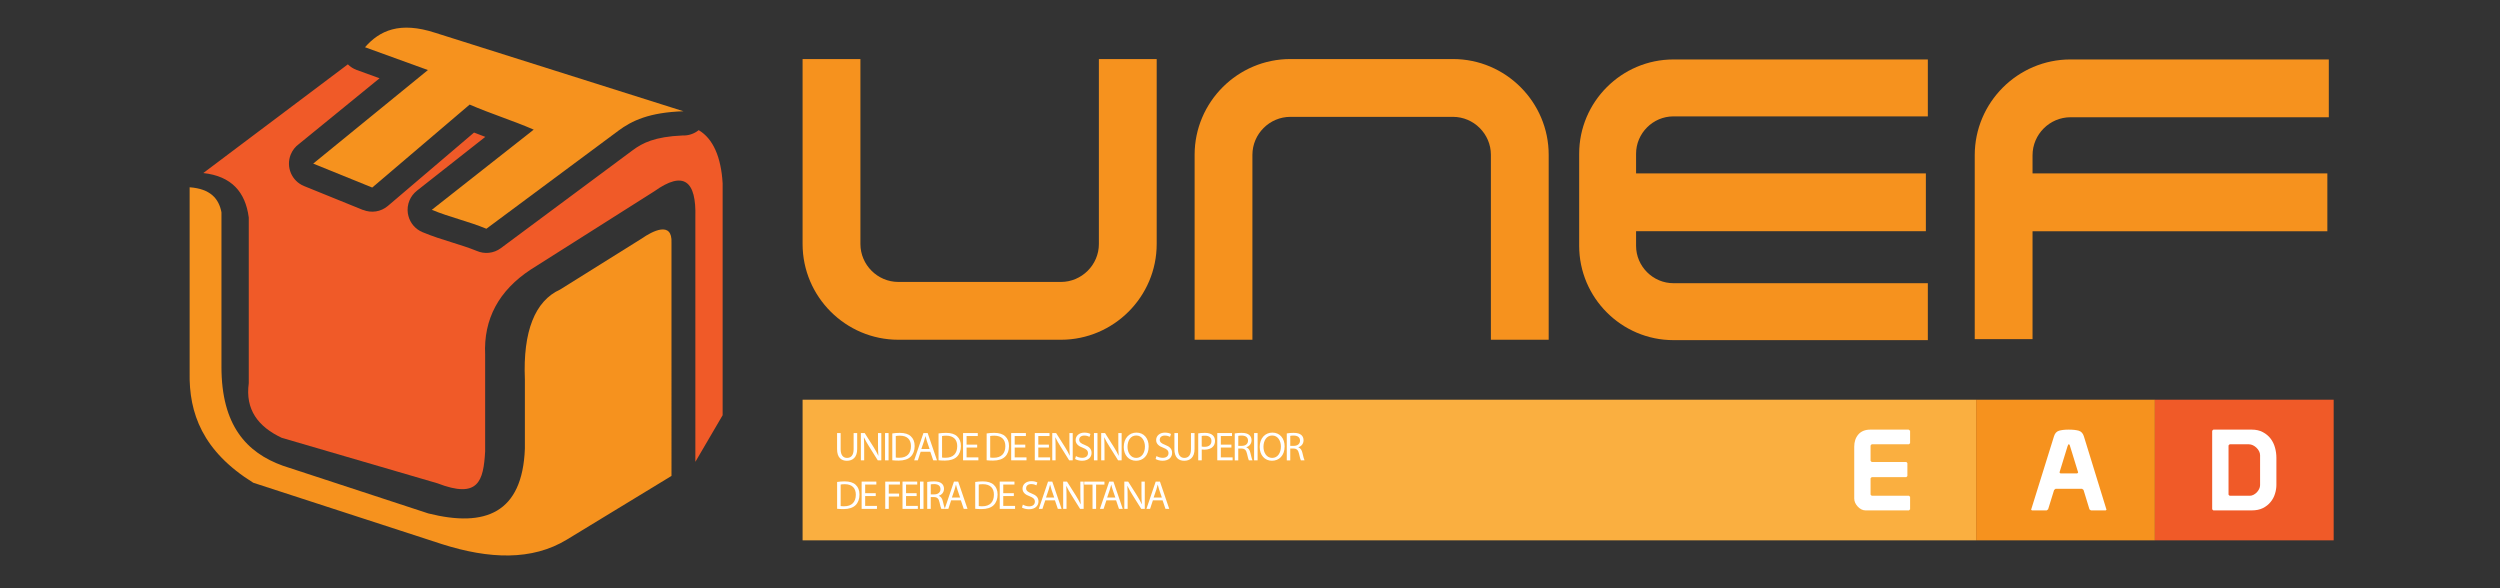 <?xml version="1.0" encoding="utf-8"?>
<!-- Generator: Adobe Illustrator 16.0.0, SVG Export Plug-In . SVG Version: 6.00 Build 0)  -->
<!DOCTYPE svg PUBLIC "-//W3C//DTD SVG 1.1//EN" "http://www.w3.org/Graphics/SVG/1.1/DTD/svg11.dtd">
<svg version="1.1" id="Layer_1" xmlns="http://www.w3.org/2000/svg" xmlns:xlink="http://www.w3.org/1999/xlink" x="0px" y="0px"
	 width="170px" height="40px" viewBox="0 0 170 40" enable-background="new 0 0 170 40" xml:space="preserve">
<rect x="0" y="0" width="170" height="40" fill="#333333" stroke="none"/>
<path fill-rule="evenodd" clip-rule="evenodd" fill="#F6921E" d="M78.655,4.017v12.576c0,3.584-2.927,6.51-6.512,6.51H61.088
	c-3.585,0-6.512-2.926-6.512-6.51V4.017h3.932v12.576c0,1.414,1.165,2.579,2.58,2.579h11.055c1.416,0,2.581-1.165,2.581-2.579V4.017
	H78.655z"/>
<path fill-rule="evenodd" clip-rule="evenodd" fill="#F6921E" d="M81.234,23.102V10.526c0-3.585,2.926-6.511,6.51-6.511h11.057
	c3.584,0,6.51,2.926,6.51,6.511v12.575h-3.93V10.526c0-1.416-1.165-2.58-2.58-2.58H87.744c-1.415,0-2.58,1.165-2.58,2.58v12.575
	H81.234z"/>
<path fill-rule="evenodd" clip-rule="evenodd" fill="#F6921E" d="M131.093,23.129h-17.299c-3.528,0-6.41-2.881-6.41-6.411v-6.264
	c0-3.53,2.882-6.411,6.41-6.411h17.299v3.871h-17.299c-1.393,0-2.541,1.147-2.541,2.54v1.339h19.706v3.931h-19.706v0.994
	c0,1.393,1.148,2.54,2.541,2.54h17.299V23.129z"/>
<path fill-rule="evenodd" clip-rule="evenodd" fill="#F6921E" d="M134.282,23.063V10.553c0-3.584,2.926-6.511,6.511-6.511h17.566
	v3.931h-17.566c-1.415,0-2.58,1.165-2.58,2.58v1.24h20.047v3.931h-20.047v7.338H134.282z"/>
<path fill-rule="evenodd" clip-rule="evenodd" fill="#F6921E" d="M15.059,14.435c-0.179-0.929-0.749-1.597-2.164-1.7v12.597
	c-0.055,2.761,0.878,5.35,4.328,7.495c4.276,1.39,8.552,2.781,12.828,4.173c3.208,1.02,6.117,1.142,8.5-0.31
	c2.371-1.443,4.74-2.884,7.11-4.327V16.521c0.079-1.545-1.34-0.778-2.009-0.309c-1.854,1.159-3.709,2.318-5.564,3.477
	c-1.717,0.775-2.533,2.859-2.396,6.105v4.715c-0.168,4.387-2.69,5.376-6.568,4.403c-3.297-1.082-6.595-2.162-9.892-3.244
	c-2.471-0.89-4.174-2.741-4.173-6.723V14.435"/>
<path fill-rule="evenodd" clip-rule="evenodd" fill="#F05A28" d="M16.914,14.78c-0.225-1.714-1.163-2.802-3.091-3.013l9.831-7.392
	c0.166,0.166,0.369,0.298,0.604,0.384l1.552,0.563l-5.473,4.464c-0.245,0.175-0.445,0.419-0.567,0.721
	c-0.342,0.843,0.065,1.804,0.909,2.146l4.013,1.628l0.002-0.006c0.549,0.222,1.199,0.138,1.68-0.271l5.86-4.99
	c0.257,0.102,0.513,0.198,0.767,0.293l-4.657,3.665l0.001,0.001c-0.214,0.169-0.391,0.392-0.503,0.663
	c-0.118,0.284-0.15,0.582-0.109,0.867l0.04,0.189c0.127,0.477,0.467,0.893,0.959,1.096c0.698,0.29,1.349,0.493,1.998,0.695
	c0.581,0.182,1.161,0.364,1.685,0.578c0.521,0.228,1.149,0.179,1.64-0.185l8.972-6.664c0.339-0.251,0.722-0.482,1.226-0.652
	c0.539-0.182,1.228-0.308,2.15-0.347c0.407,0.019,0.8-0.116,1.108-0.363c0.973,0.573,1.522,1.82,1.628,3.612v15.773
	c-0.619,1.055-1.236,2.111-1.855,3.17V14.78c0.076-2.497-0.796-3.194-2.782-1.777l-8.422,5.333c-2.151,1.421-3.206,3.343-3.09,5.795
	v6.568c-0.116,2.013-0.451,3.244-3.247,2.164c-3.529-1.03-7.059-2.063-10.586-3.092c-1.609-0.757-2.487-1.922-2.241-3.708V14.78"/>
<path fill-rule="evenodd" clip-rule="evenodd" fill="#F6921E" d="M29.098,4.764c-1.427-0.518-2.853-1.035-4.278-1.552
	c0.995-1.136,2.36-1.769,4.77-0.984c5.629,1.779,11.258,3.558,16.886,5.337c-2.331,0.076-3.513,0.644-4.429,1.326l-8.973,6.664
	c-1.25-0.518-2.462-0.771-3.711-1.288l6.929-5.452c-1.389-0.606-2.966-1.099-4.355-1.704c-2.208,1.88-4.417,3.761-6.625,5.642
	l-4.014-1.628L29.098,4.764z"/>
<rect x="54.576" y="27.18" fill-rule="evenodd" clip-rule="evenodd" fill="#FAAF40" width="79.8" height="9.563"/>
<rect x="134.376" y="27.18" fill-rule="evenodd" clip-rule="evenodd" fill="#F6921E" width="12.156" height="9.563"/>
<rect x="146.532" y="27.18" fill-rule="evenodd" clip-rule="evenodd" fill="#F05A28" width="12.158" height="9.563"/>
<path fill="#FFFFFF" d="M126.087,30.386c0-0.345,0.094-0.629,0.283-0.845c0.188-0.217,0.463-0.327,0.819-0.327h2.599l0.099,0.076
	v0.845l-0.076,0.075h-2.536l-0.076,0.085v1.042l0.076,0.077h2.353l0.075,0.075v0.883l-0.075,0.075h-2.353l-0.076,0.078v1.11
	l0.076,0.076h2.536l0.076,0.075v0.845l-0.076,0.076h-2.965c-0.092,0-0.185-0.024-0.276-0.071c-0.093-0.05-0.173-0.112-0.244-0.189
	c-0.073-0.076-0.129-0.161-0.174-0.256c-0.043-0.096-0.064-0.191-0.064-0.289V30.386z"/>
<path fill="#FFFFFF" d="M139.672,29.667c0.061-0.199,0.173-0.325,0.337-0.377c0.163-0.049,0.385-0.076,0.666-0.076
	c0.292,0,0.52,0.027,0.687,0.076c0.165,0.052,0.278,0.178,0.341,0.377l1.539,4.995l-0.053,0.046h-1.004l-0.1-0.069l-0.405-1.324
	l-0.101-0.077h-1.801l-0.1,0.084l-0.406,1.311l-0.1,0.076h-0.995l-0.062-0.046L139.672,29.667z M140.767,30.35l-0.038-0.112
	l-0.054-0.027c-0.026,0-0.054,0.046-0.084,0.14l-0.537,1.747l-0.004,0.021l-0.002,0.017l0.061,0.054h1.142l0.062-0.054l-0.004-0.017
	l-0.004-0.021L140.767,30.35z"/>
<path fill="#FFFFFF" d="M150.428,34.632v-5.341l0.078-0.077h2.611c0.291,0,0.544,0.057,0.755,0.171
	c0.212,0.111,0.388,0.257,0.525,0.436c0.139,0.18,0.239,0.384,0.302,0.612c0.064,0.229,0.096,0.463,0.096,0.697v1.839
	c0,0.2-0.031,0.402-0.096,0.608c-0.063,0.21-0.163,0.396-0.302,0.563c-0.138,0.17-0.313,0.307-0.521,0.411
	c-0.211,0.104-0.461,0.156-0.753,0.156h-2.618L150.428,34.632z M151.539,33.636l0.076,0.076h1.372c0.082,0,0.165-0.021,0.251-0.065
	c0.081-0.042,0.158-0.1,0.225-0.167c0.066-0.069,0.12-0.146,0.16-0.232c0.042-0.084,0.063-0.169,0.063-0.255v-2.038
	c0-0.092-0.023-0.183-0.068-0.272c-0.048-0.089-0.106-0.17-0.177-0.236c-0.072-0.07-0.152-0.126-0.242-0.17
	c-0.09-0.042-0.18-0.065-0.272-0.065h-1.311l-0.076,0.076V33.636z"/>
<path fill="#FFFFFF" d="M57.164,29.448v1.098c0,0.415,0.184,0.592,0.431,0.592c0.276,0,0.451-0.182,0.451-0.592v-1.098h0.242v1.082
	c0,0.568-0.3,0.803-0.701,0.803c-0.379,0-0.666-0.217-0.666-0.791v-1.094H57.164z"/>
<path fill="#FFFFFF" d="M58.539,31.302v-1.854H58.8l0.593,0.938c0.138,0.22,0.246,0.413,0.333,0.604l0.005-0.004
	c-0.021-0.247-0.027-0.473-0.027-0.762v-0.776h0.225v1.854h-0.241l-0.59-0.939c-0.128-0.206-0.252-0.418-0.346-0.62l-0.008,0.003
	c0.013,0.233,0.02,0.457,0.02,0.766v0.791H58.539z"/>
<rect x="60.184" y="29.448" fill="#FFFFFF" width="0.239" height="1.855"/>
<path fill="#FFFFFF" d="M60.676,29.474c0.146-0.022,0.318-0.039,0.509-0.039c0.344,0,0.588,0.08,0.75,0.232
	c0.166,0.151,0.262,0.365,0.262,0.665c0,0.301-0.094,0.55-0.268,0.72c-0.173,0.173-0.459,0.268-0.819,0.268
	c-0.17,0-0.313-0.009-0.434-0.022V29.474z M60.914,31.112c0.061,0.011,0.149,0.015,0.242,0.015c0.512,0,0.789-0.286,0.789-0.788
	c0.003-0.437-0.244-0.713-0.75-0.713c-0.125,0-0.218,0.011-0.282,0.024V31.112z"/>
<path fill="#FFFFFF" d="M62.604,30.72l-0.192,0.582h-0.248l0.629-1.853h0.289l0.633,1.853h-0.256l-0.198-0.582H62.604z
	 M63.211,30.531L63.029,30c-0.041-0.121-0.069-0.232-0.097-0.34h-0.005c-0.028,0.111-0.058,0.223-0.093,0.337l-0.183,0.534H63.211z"
	/>
<path fill="#FFFFFF" d="M63.822,29.474c0.146-0.022,0.318-0.039,0.508-0.039c0.343,0,0.589,0.08,0.751,0.232
	c0.165,0.151,0.261,0.365,0.261,0.665c0,0.301-0.093,0.55-0.267,0.72c-0.174,0.173-0.459,0.268-0.819,0.268
	c-0.171,0-0.314-0.009-0.435-0.022V29.474z M64.06,31.112c0.061,0.011,0.148,0.015,0.242,0.015c0.512,0,0.789-0.286,0.789-0.788
	c0.003-0.437-0.244-0.713-0.75-0.713c-0.124,0-0.217,0.011-0.281,0.024V31.112z"/>
<polygon fill="#FFFFFF" points="66.448,30.433 65.727,30.433 65.727,31.102 66.53,31.102 66.53,31.302 65.488,31.302 65.488,29.448 
	66.489,29.448 66.489,29.65 65.727,29.65 65.727,30.235 66.448,30.235 "/>
<path fill="#FFFFFF" d="M67.094,29.474c0.146-0.022,0.319-0.039,0.508-0.039c0.344,0,0.589,0.08,0.751,0.232
	c0.164,0.151,0.26,0.365,0.26,0.665c0,0.301-0.093,0.55-0.266,0.72c-0.174,0.173-0.46,0.268-0.82,0.268
	c-0.171,0-0.314-0.009-0.435-0.022V29.474z M67.333,31.112c0.06,0.011,0.148,0.015,0.242,0.015c0.511,0,0.789-0.286,0.789-0.788
	c0.002-0.437-0.244-0.713-0.751-0.713c-0.124,0-0.217,0.011-0.28,0.024V31.112z"/>
<polygon fill="#FFFFFF" points="69.72,30.433 68.999,30.433 68.999,31.102 69.802,31.102 69.802,31.302 68.76,31.302 68.76,29.448 
	69.761,29.448 69.761,29.65 68.999,29.65 68.999,30.235 69.72,30.235 "/>
<polygon fill="#FFFFFF" points="71.326,30.433 70.605,30.433 70.605,31.102 71.408,31.102 71.408,31.302 70.366,31.302 
	70.366,29.448 71.367,29.448 71.367,29.65 70.605,29.65 70.605,30.235 71.326,30.235 "/>
<path fill="#FFFFFF" d="M71.554,31.302v-1.854h0.262l0.593,0.938c0.138,0.22,0.246,0.413,0.333,0.604l0.005-0.004
	c-0.021-0.247-0.027-0.473-0.027-0.762v-0.776h0.225v1.854h-0.242l-0.588-0.939c-0.13-0.206-0.253-0.418-0.347-0.62l-0.008,0.003
	c0.014,0.233,0.02,0.457,0.02,0.766v0.791H71.554z"/>
<path fill="#FFFFFF" d="M73.165,31.012c0.107,0.066,0.264,0.12,0.429,0.12c0.245,0,0.388-0.128,0.388-0.316
	c0-0.173-0.1-0.271-0.35-0.368c-0.302-0.108-0.489-0.265-0.489-0.525c0-0.289,0.239-0.505,0.599-0.505
	c0.19,0,0.328,0.047,0.41,0.092l-0.066,0.195c-0.061-0.033-0.184-0.087-0.352-0.087c-0.254,0-0.349,0.15-0.349,0.276
	c0,0.173,0.112,0.259,0.368,0.357c0.313,0.122,0.473,0.273,0.473,0.547c0,0.284-0.212,0.533-0.649,0.533
	c-0.178,0-0.374-0.054-0.472-0.119L73.165,31.012z"/>
<rect x="74.389" y="29.448" fill="#FFFFFF" width="0.239" height="1.855"/>
<path fill="#FFFFFF" d="M74.881,31.302v-1.854h0.261l0.593,0.938c0.138,0.22,0.245,0.413,0.333,0.604l0.005-0.004
	c-0.021-0.247-0.027-0.473-0.027-0.762v-0.776h0.225v1.854h-0.241l-0.589-0.939c-0.129-0.206-0.252-0.418-0.346-0.62l-0.009,0.003
	c0.015,0.233,0.02,0.457,0.02,0.766v0.791H74.881z"/>
<path fill="#FFFFFF" d="M78.11,30.356c0,0.638-0.388,0.975-0.861,0.975c-0.49,0-0.834-0.377-0.834-0.938
	c0-0.59,0.367-0.976,0.862-0.976C77.783,29.417,78.11,29.806,78.11,30.356 M76.671,30.386c0,0.396,0.215,0.752,0.591,0.752
	c0.379,0,0.594-0.349,0.594-0.771c0-0.368-0.192-0.753-0.591-0.753C76.869,29.613,76.671,29.979,76.671,30.386"/>
<path fill="#FFFFFF" d="M78.641,31.012c0.106,0.066,0.263,0.12,0.428,0.12c0.245,0,0.389-0.128,0.389-0.316
	c0-0.173-0.1-0.271-0.35-0.368c-0.303-0.108-0.49-0.265-0.49-0.525c0-0.289,0.239-0.505,0.6-0.505c0.19,0,0.327,0.047,0.41,0.092
	l-0.066,0.195c-0.06-0.033-0.184-0.087-0.351-0.087c-0.254,0-0.349,0.15-0.349,0.276c0,0.173,0.112,0.259,0.367,0.357
	c0.314,0.122,0.474,0.273,0.474,0.547c0,0.284-0.212,0.533-0.649,0.533c-0.179,0-0.374-0.054-0.473-0.119L78.641,31.012z"/>
<path fill="#FFFFFF" d="M80.103,29.448v1.098c0,0.415,0.184,0.592,0.432,0.592c0.275,0,0.451-0.182,0.451-0.592v-1.098h0.243v1.082
	c0,0.568-0.3,0.803-0.702,0.803c-0.379,0-0.667-0.217-0.667-0.791v-1.094H80.103z"/>
<path fill="#FFFFFF" d="M81.478,29.471c0.116-0.02,0.268-0.036,0.46-0.036c0.236,0,0.41,0.057,0.52,0.155
	c0.102,0.087,0.163,0.222,0.163,0.388s-0.05,0.299-0.144,0.396c-0.127,0.135-0.332,0.202-0.566,0.202
	c-0.072,0-0.139-0.002-0.193-0.015v0.741h-0.239V29.471z M81.717,30.365c0.053,0.014,0.119,0.019,0.198,0.019
	c0.288,0,0.464-0.14,0.464-0.396c0-0.243-0.172-0.361-0.436-0.361c-0.105,0-0.186,0.007-0.227,0.02V30.365z"/>
<polygon fill="#FFFFFF" points="83.736,30.433 83.016,30.433 83.016,31.102 83.818,31.102 83.818,31.302 82.775,31.302 
	82.775,29.448 83.776,29.448 83.776,29.65 83.016,29.65 83.016,30.235 83.736,30.235 "/>
<path fill="#FFFFFF" d="M83.964,29.474c0.12-0.025,0.294-0.039,0.46-0.039c0.254,0,0.42,0.047,0.535,0.151
	c0.094,0.084,0.146,0.209,0.146,0.351c0,0.246-0.154,0.409-0.35,0.474v0.01c0.143,0.05,0.229,0.182,0.271,0.374
	c0.061,0.258,0.105,0.437,0.145,0.51h-0.248c-0.03-0.053-0.071-0.213-0.124-0.445c-0.056-0.253-0.153-0.351-0.371-0.359h-0.226
	v0.805h-0.239V29.474z M84.203,30.318h0.244c0.257,0,0.418-0.141,0.418-0.353c0-0.238-0.172-0.343-0.426-0.347
	c-0.115,0-0.197,0.01-0.236,0.021V30.318z"/>
<rect x="85.279" y="29.448" fill="#FFFFFF" width="0.238" height="1.855"/>
<path fill="#FFFFFF" d="M87.354,30.356c0,0.638-0.388,0.975-0.861,0.975c-0.489,0-0.833-0.377-0.833-0.938
	c0-0.59,0.365-0.976,0.861-0.976C87.028,29.417,87.354,29.806,87.354,30.356 M85.916,30.386c0,0.396,0.215,0.752,0.592,0.752
	c0.379,0,0.594-0.349,0.594-0.771c0-0.368-0.193-0.753-0.592-0.753C86.114,29.613,85.916,29.979,85.916,30.386"/>
<path fill="#FFFFFF" d="M87.501,29.474c0.119-0.025,0.294-0.039,0.458-0.039c0.256,0,0.422,0.047,0.537,0.151
	c0.094,0.084,0.145,0.209,0.145,0.351c0,0.246-0.152,0.409-0.35,0.474v0.01c0.145,0.05,0.23,0.182,0.273,0.374
	c0.06,0.258,0.104,0.437,0.144,0.51H88.46c-0.03-0.053-0.072-0.213-0.124-0.445c-0.055-0.253-0.154-0.351-0.371-0.359h-0.227v0.805
	h-0.237V29.474z M87.738,30.318h0.245c0.257,0,0.418-0.141,0.418-0.353c0-0.238-0.173-0.343-0.426-0.347
	c-0.115,0-0.198,0.01-0.237,0.021V30.318z"/>
<path fill="#FFFFFF" d="M56.925,32.773c0.146-0.022,0.319-0.039,0.508-0.039c0.344,0,0.589,0.08,0.751,0.231
	c0.164,0.152,0.261,0.365,0.261,0.666c0,0.302-0.094,0.551-0.266,0.72c-0.174,0.173-0.46,0.267-0.82,0.267
	c-0.17,0-0.313-0.007-0.435-0.021V32.773z M57.164,34.412c0.061,0.011,0.148,0.014,0.242,0.014c0.511,0,0.79-0.285,0.79-0.786
	c0.001-0.438-0.245-0.715-0.752-0.715c-0.123,0-0.216,0.011-0.28,0.024V34.412z"/>
<polygon fill="#FFFFFF" points="59.551,33.732 58.831,33.732 58.831,34.401 59.633,34.401 59.633,34.604 58.591,34.604 
	58.591,32.748 59.592,32.748 59.592,32.949 58.831,32.949 58.831,33.537 59.551,33.537 "/>
<polygon fill="#FFFFFF" points="60.197,32.75 61.195,32.75 61.195,32.949 60.436,32.949 60.436,33.563 61.138,33.563 61.138,33.764 
	60.436,33.764 60.436,34.604 60.197,34.604 "/>
<polygon fill="#FFFFFF" points="62.331,33.732 61.611,33.732 61.611,34.401 62.413,34.401 62.413,34.604 61.371,34.604 
	61.371,32.748 62.372,32.748 62.372,32.949 61.611,32.949 61.611,33.537 62.331,33.537 "/>
<rect x="62.56" y="32.748" fill="#FFFFFF" width="0.238" height="1.855"/>
<path fill="#FFFFFF" d="M63.051,32.773c0.121-0.023,0.294-0.039,0.459-0.039c0.255,0,0.421,0.049,0.536,0.151
	c0.093,0.082,0.146,0.209,0.146,0.354c0,0.244-0.154,0.405-0.349,0.471v0.01c0.143,0.05,0.229,0.182,0.272,0.374
	c0.061,0.258,0.105,0.438,0.144,0.51H64.01c-0.029-0.053-0.07-0.213-0.123-0.444c-0.055-0.257-0.155-0.353-0.371-0.359h-0.226v0.804
	h-0.239V32.773z M63.291,33.618h0.245c0.255,0,0.417-0.142,0.417-0.354c0-0.238-0.173-0.343-0.426-0.346
	c-0.116,0-0.198,0.012-0.236,0.021V33.618z"/>
<path fill="#FFFFFF" d="M64.679,34.021l-0.192,0.583H64.24l0.629-1.854h0.289l0.633,1.854h-0.256l-0.198-0.583H64.679z
	 M65.287,33.832L65.105,33.3c-0.042-0.121-0.069-0.232-0.096-0.34h-0.006c-0.027,0.11-0.058,0.223-0.093,0.337l-0.181,0.535H65.287z
	"/>
<path fill="#FFFFFF" d="M66.315,32.773c0.146-0.022,0.32-0.039,0.509-0.039c0.344,0,0.589,0.08,0.751,0.231
	c0.165,0.152,0.261,0.365,0.261,0.666c0,0.302-0.094,0.551-0.267,0.72c-0.173,0.173-0.459,0.267-0.819,0.267
	c-0.171,0-0.313-0.007-0.435-0.021V32.773z M66.555,34.412c0.06,0.011,0.149,0.014,0.242,0.014c0.511,0,0.789-0.285,0.789-0.786
	c0.003-0.438-0.244-0.715-0.75-0.715c-0.125,0-0.217,0.011-0.281,0.024V34.412z"/>
<polygon fill="#FFFFFF" points="68.941,33.732 68.221,33.732 68.221,34.401 69.024,34.401 69.024,34.604 67.981,34.604 
	67.981,32.748 68.983,32.748 68.983,32.949 68.221,32.949 68.221,33.537 68.941,33.537 "/>
<path fill="#FFFFFF" d="M69.555,34.311c0.107,0.067,0.264,0.121,0.429,0.121c0.245,0,0.387-0.129,0.387-0.316
	c0-0.173-0.098-0.271-0.349-0.368c-0.303-0.107-0.49-0.264-0.49-0.524c0-0.29,0.24-0.505,0.6-0.505c0.19,0,0.328,0.045,0.41,0.091
	l-0.066,0.195c-0.061-0.033-0.183-0.088-0.352-0.088c-0.253,0-0.35,0.151-0.35,0.277c0,0.173,0.113,0.259,0.368,0.358
	c0.314,0.121,0.474,0.272,0.474,0.545c0,0.285-0.212,0.532-0.65,0.532c-0.178,0-0.373-0.052-0.473-0.117L69.555,34.311z"/>
<path fill="#FFFFFF" d="M71.078,34.021l-0.193,0.583h-0.247l0.629-1.854h0.289l0.633,1.854h-0.256l-0.198-0.583H71.078z
	 M71.686,33.832L71.504,33.3c-0.041-0.121-0.069-0.232-0.096-0.34h-0.005c-0.028,0.11-0.059,0.223-0.093,0.337l-0.182,0.535H71.686z
	"/>
<path fill="#FFFFFF" d="M72.296,34.604v-1.855h0.261l0.594,0.938c0.137,0.219,0.245,0.412,0.333,0.604l0.006-0.004
	c-0.022-0.247-0.027-0.473-0.027-0.762v-0.776h0.225v1.855h-0.242l-0.588-0.941c-0.13-0.206-0.253-0.418-0.347-0.62l-0.007,0.003
	c0.013,0.235,0.019,0.456,0.019,0.766v0.793H72.296z"/>
<polygon fill="#FFFFFF" points="74.292,32.953 73.728,32.953 73.728,32.75 75.102,32.75 75.102,32.953 74.535,32.953 74.535,34.604 
	74.292,34.604 "/>
<path fill="#FFFFFF" d="M75.236,34.021l-0.192,0.583h-0.248l0.629-1.854h0.289l0.633,1.854h-0.256l-0.197-0.583H75.236z
	 M75.843,33.832L75.662,33.3c-0.042-0.121-0.068-0.232-0.096-0.34h-0.005c-0.027,0.11-0.059,0.223-0.093,0.337l-0.182,0.535H75.843z
	"/>
<path fill="#FFFFFF" d="M76.454,34.604v-1.855h0.261l0.594,0.938c0.138,0.219,0.245,0.412,0.332,0.604l0.006-0.004
	c-0.021-0.247-0.027-0.473-0.027-0.762v-0.776h0.225v1.855h-0.242l-0.589-0.941c-0.129-0.206-0.253-0.418-0.347-0.62l-0.008,0.003
	c0.014,0.235,0.02,0.456,0.02,0.766v0.793H76.454z"/>
<path fill="#FFFFFF" d="M78.398,34.021l-0.193,0.583h-0.247l0.629-1.854h0.29l0.632,1.854h-0.256l-0.197-0.583H78.398z
	 M79.006,33.832L78.824,33.3c-0.041-0.121-0.068-0.232-0.096-0.34h-0.006c-0.027,0.11-0.059,0.223-0.093,0.337l-0.182,0.535H79.006z
	"/>
</svg>

